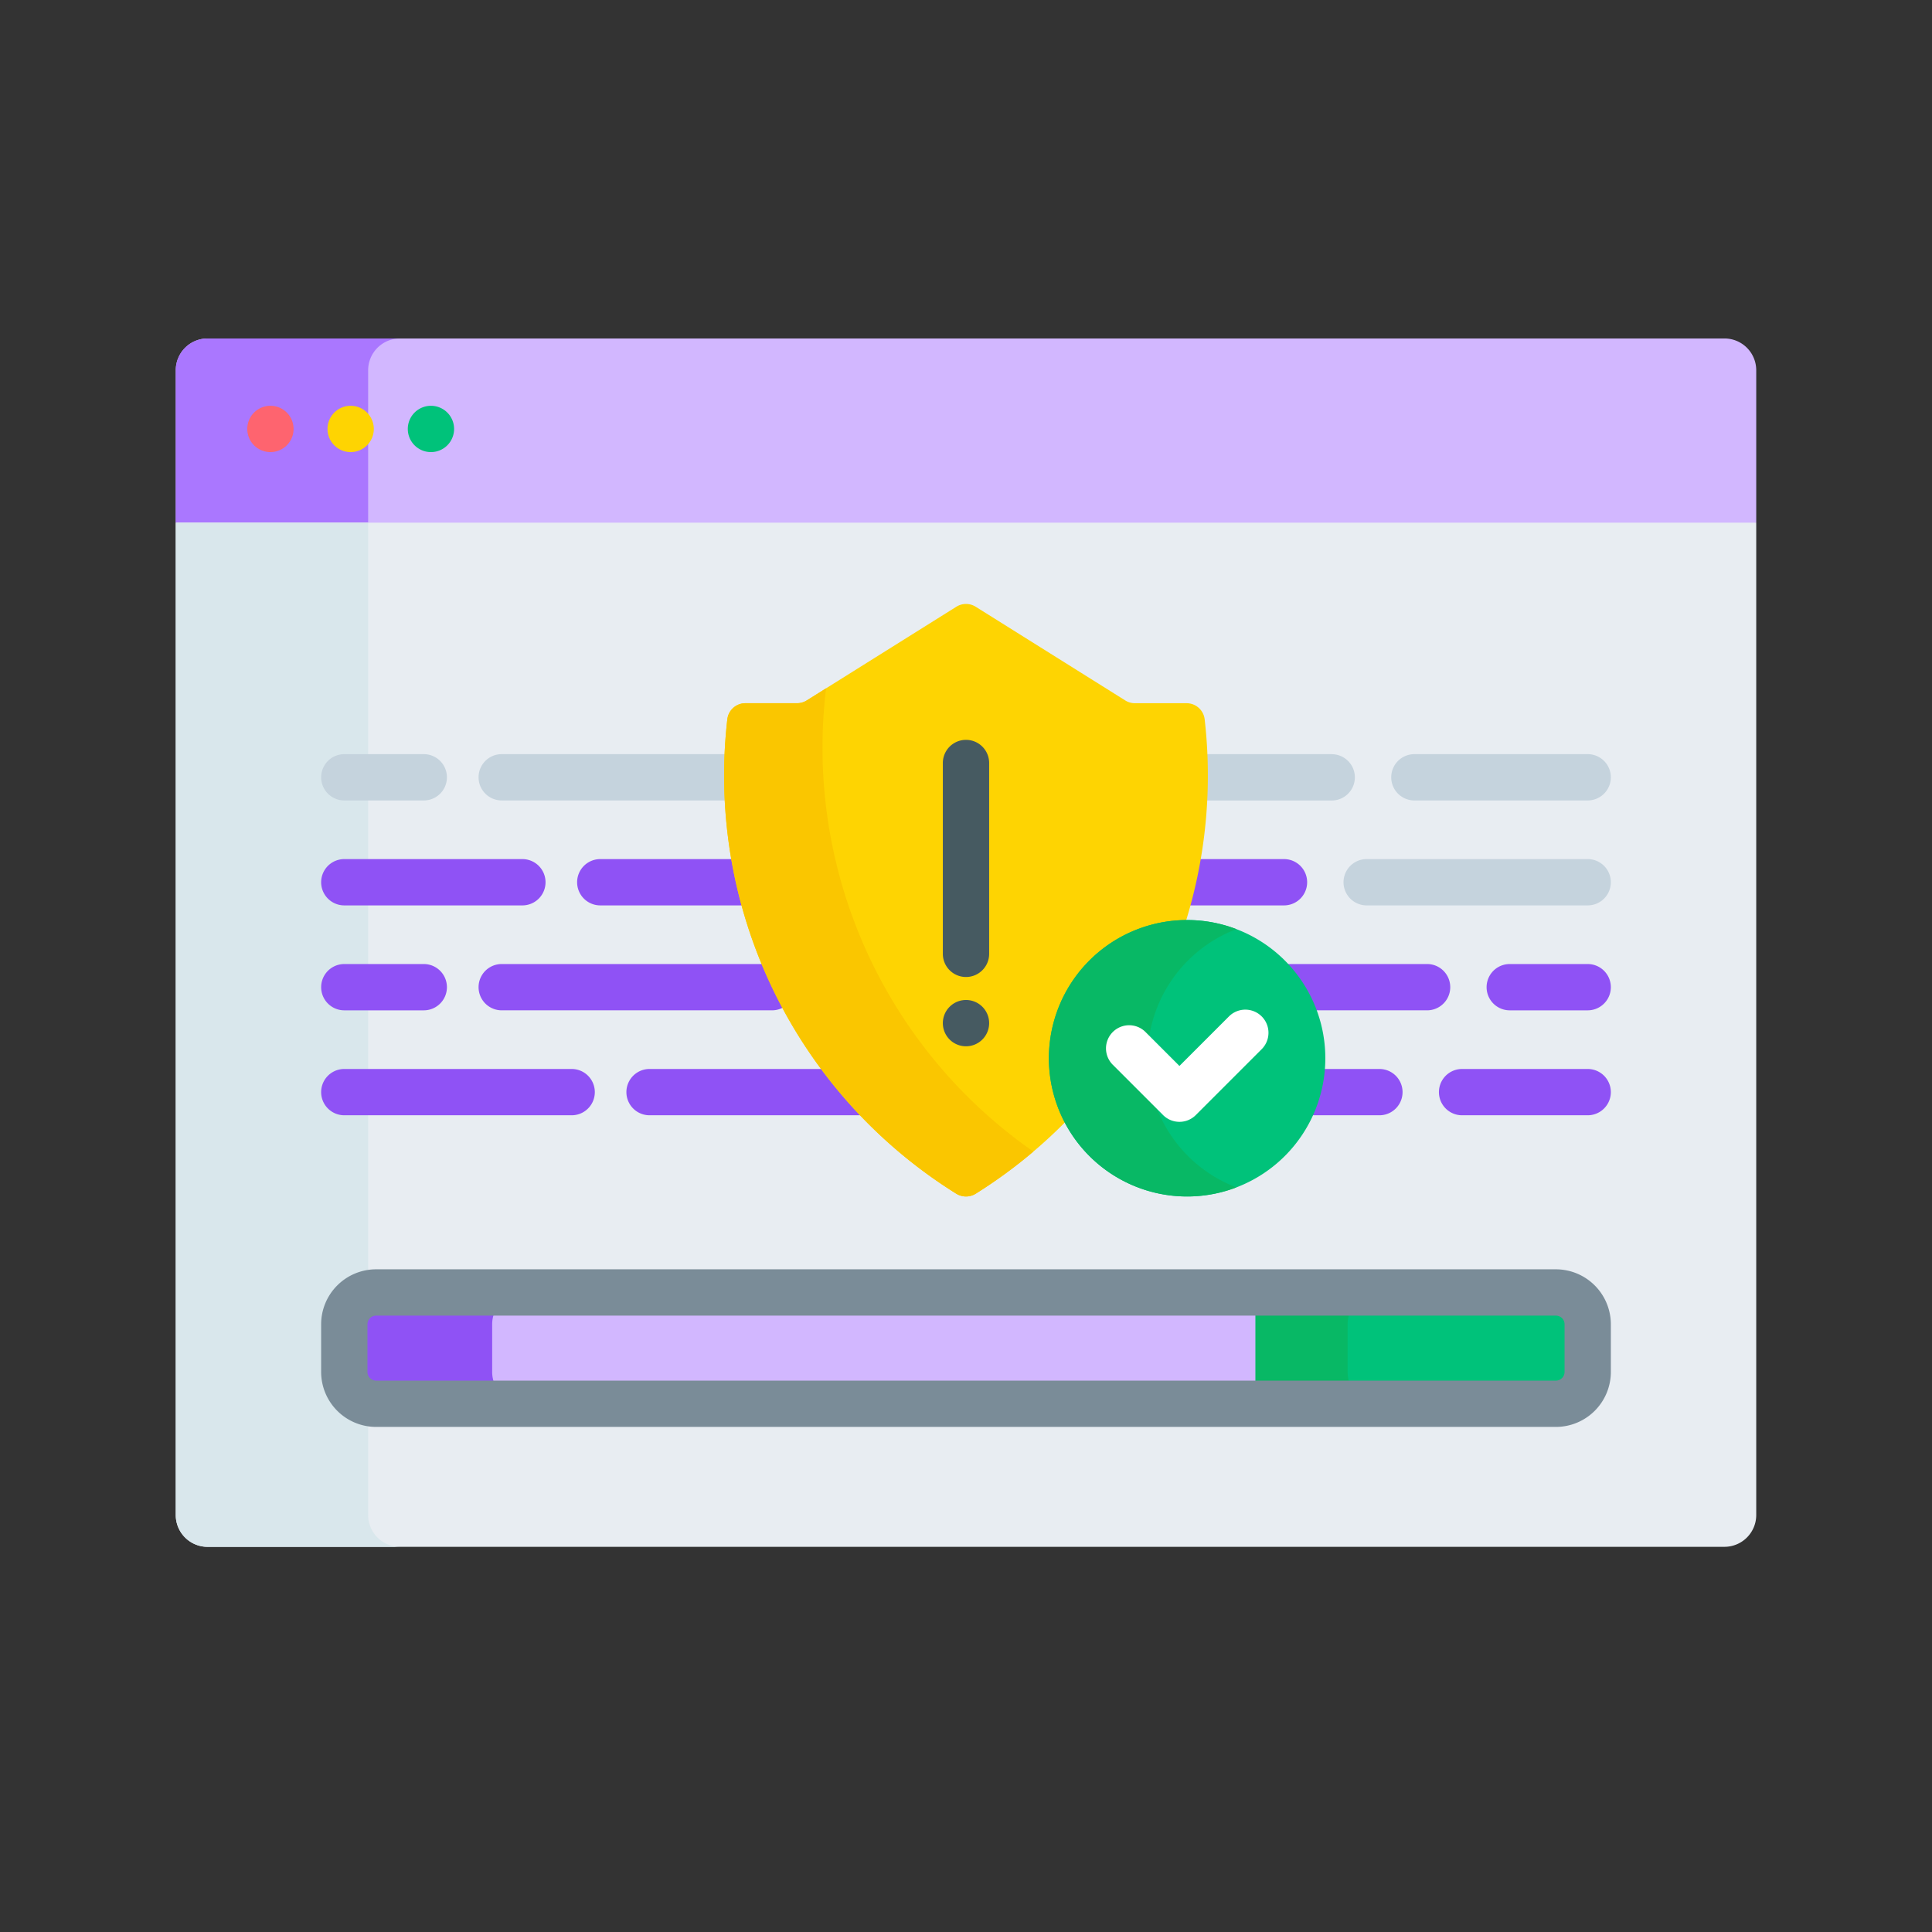 <svg id="Grupo_147391" data-name="Grupo 147391" xmlns="http://www.w3.org/2000/svg" xmlns:xlink="http://www.w3.org/1999/xlink" width="215.641" height="215.641" viewBox="0 0 215.641 215.641">
  <rect x="0" y="0" width="215.641" height="215.641" fill="#333333" stroke="none"/>
  <defs>
    <clipPath id="clip-path">
      <rect id="Rectángulo_40036" data-name="Rectángulo 40036" width="215.641" height="215.641" fill="none"/>
    </clipPath>
  </defs>
  <g id="Grupo_147390" data-name="Grupo 147390" clip-path="url(#clip-path)">
    <path id="Trazado_209186" data-name="Trazado 209186" d="M192.474,37.778H23.167a3.55,3.55,0,0,0-3.55,3.549V58.338l.806.355H195.491l.532-.355V41.327A3.549,3.549,0,0,0,192.474,37.778Z" fill="#d2b7ff"/>
    <path id="Trazado_209187" data-name="Trazado 209187" d="M41.091,58.339V41.328a3.549,3.549,0,0,1,3.549-3.549H23.167a3.549,3.549,0,0,0-3.55,3.549V58.339Z" fill="#a7f"/>
    <path id="Trazado_209188" data-name="Trazado 209188" d="M192.474,172.653H23.167a3.55,3.55,0,0,1-3.55-3.549V58.338H196.023V169.1a3.549,3.549,0,0,1-3.549,3.549" fill="#e8edf2"/>
    <path id="Trazado_209189" data-name="Trazado 209189" d="M41.091,169.1V58.339H19.617V169.1a3.549,3.549,0,0,0,3.55,3.549H44.64a3.549,3.549,0,0,1-3.549-3.549" fill="#d9e7ec"/>
    <path id="Trazado_209190" data-name="Trazado 209190" d="M30.181,45.293A2.584,2.584,0,1,1,27.6,47.877a2.584,2.584,0,0,1,2.584-2.584" fill="#fe646f"/>
    <path id="Trazado_209191" data-name="Trazado 209191" d="M39.139,45.293a2.584,2.584,0,1,1-2.584,2.584,2.584,2.584,0,0,1,2.584-2.584" fill="#fed402"/>
    <path id="Trazado_209192" data-name="Trazado 209192" d="M48.1,45.293a2.584,2.584,0,1,1-2.584,2.584A2.584,2.584,0,0,1,48.1,45.293" fill="#00c27a"/>
    <path id="Trazado_209193" data-name="Trazado 209193" d="M173.662,156.682H41.978a3.549,3.549,0,0,1-3.549-3.549v-5.325a3.549,3.549,0,0,1,3.549-3.549H173.662a3.549,3.549,0,0,1,3.549,3.549v5.325a3.549,3.549,0,0,1-3.549,3.549" fill="#00c27a"/>
    <path id="Trazado_209194" data-name="Trazado 209194" d="M150.413,153.133v-5.324a3.549,3.549,0,0,1,3.549-3.55H140.12v12.423h13.842a3.549,3.549,0,0,1-3.549-3.549" fill="#08b865"/>
    <path id="Trazado_209195" data-name="Trazado 209195" d="M140.12,144.259H41.979a3.549,3.549,0,0,0-3.55,3.549v5.325a3.549,3.549,0,0,0,3.55,3.549H140.12Z" fill="#d2b7ff"/>
    <path id="Trazado_209196" data-name="Trazado 209196" d="M54.934,153.133v-5.324a3.549,3.549,0,0,1,3.549-3.55H41.978a3.549,3.549,0,0,0-3.549,3.55v5.324a3.549,3.549,0,0,0,3.549,3.549H58.483a3.549,3.549,0,0,1-3.549-3.549" fill="#8f52f5"/>
    <path id="Trazado_209197" data-name="Trazado 209197" d="M47.3,89.343H38.43a2.584,2.584,0,0,1,0-5.168H47.3a2.584,2.584,0,1,1,0,5.168" fill="#c5d3dd"/>
    <path id="Trazado_209198" data-name="Trazado 209198" d="M177.211,89.343H157.867a2.584,2.584,0,0,1,0-5.168h19.344a2.584,2.584,0,1,1,0,5.168" fill="#c5d3dd"/>
    <path id="Trazado_209199" data-name="Trazado 209199" d="M81.168,86.547c0-.787.022-1.579.058-2.373H56a2.584,2.584,0,0,0,0,5.168H81.244C81.2,88.415,81.168,87.483,81.168,86.547Z" fill="#c5d3dd"/>
    <path id="Trazado_209200" data-name="Trazado 209200" d="M148.639,84.175H134.416c.034.793.057,1.586.057,2.373,0,.936-.03,1.867-.076,2.8h14.242a2.584,2.584,0,1,0,0-5.168" fill="#c5d3dd"/>
    <path id="Trazado_209201" data-name="Trazado 209201" d="M58.306,101.056H38.429a2.584,2.584,0,1,1,0-5.168H58.306a2.584,2.584,0,0,1,0,5.168" fill="#8f52f5"/>
    <path id="Trazado_209202" data-name="Trazado 209202" d="M177.211,101.056H152.542a2.584,2.584,0,1,1,0-5.168h24.669a2.584,2.584,0,1,1,0,5.168" fill="#c5d3dd"/>
    <path id="Trazado_209203" data-name="Trazado 209203" d="M81.964,95.888H67a2.584,2.584,0,1,0,0,5.168H83.109q-.694-2.544-1.145-5.168" fill="#8f52f5"/>
    <path id="Trazado_209204" data-name="Trazado 209204" d="M132.532,101.056h10.782a2.584,2.584,0,1,0,0-5.168h-9.638q-.447,2.622-1.144,5.168" fill="#8f52f5"/>
    <path id="Trazado_209205" data-name="Trazado 209205" d="M47.3,112.769H38.43a2.584,2.584,0,1,1,0-5.168H47.3a2.584,2.584,0,0,1,0,5.168" fill="#8f52f5"/>
    <path id="Trazado_209206" data-name="Trazado 209206" d="M177.211,112.769h-8.7a2.584,2.584,0,0,1,0-5.168h8.7a2.584,2.584,0,1,1,0,5.168" fill="#8f52f5"/>
    <path id="Trazado_209207" data-name="Trazado 209207" d="M85.351,107.6H56a2.584,2.584,0,0,0,0,5.168h30.17a2.57,2.57,0,0,0,1.427-.431q-1.236-2.31-2.245-4.737" fill="#8f52f5"/>
    <path id="Trazado_209208" data-name="Trazado 209208" d="M159.287,107.6H143.3a15.107,15.107,0,0,1,3.3,5.168h12.686a2.584,2.584,0,1,0,0-5.168" fill="#8f52f5"/>
    <path id="Trazado_209209" data-name="Trazado 209209" d="M63.807,124.482H38.429a2.584,2.584,0,1,1,0-5.168H63.807a2.584,2.584,0,0,1,0,5.168Z" fill="#8f52f5"/>
    <path id="Trazado_209210" data-name="Trazado 209210" d="M177.211,124.482h-14.02a2.584,2.584,0,0,1,0-5.168h14.02a2.584,2.584,0,0,1,0,5.168Z" fill="#8f52f5"/>
    <path id="Trazado_209211" data-name="Trazado 209211" d="M92.042,119.314H72.5a2.584,2.584,0,1,0,0,5.168H96.452A54.268,54.268,0,0,1,92.042,119.314Z" fill="#8f52f5"/>
    <path id="Trazado_209212" data-name="Trazado 209212" d="M153.963,119.314h-6.431a14.951,14.951,0,0,1-1.361,5.168h7.792a2.584,2.584,0,0,0,0-5.168" fill="#8f52f5"/>
    <path id="Trazado_209213" data-name="Trazado 209213" d="M117.419,118.118a15.1,15.1,0,0,1,14.876-15.077,55.133,55.133,0,0,0,2.164-22.757,2.031,2.031,0,0,0-2.019-1.795h-5.768a2.023,2.023,0,0,1-1.077-.31L108.9,67.72a2.033,2.033,0,0,0-2.155,0l-16.7,10.459a2.026,2.026,0,0,1-1.078.31H83.2a2.03,2.03,0,0,0-2.019,1.795,55,55,0,0,0,25.547,52.948,2.057,2.057,0,0,0,2.183,0,55.281,55.281,0,0,0,10.191-8.2,14.993,14.993,0,0,1-1.684-6.912" fill="#fed402"/>
    <path id="Trazado_209214" data-name="Trazado 209214" d="M91.805,83.419a55.1,55.1,0,0,1,.359-6.263,1.914,1.914,0,0,1,.073-.349l-2.191,1.372a2.032,2.032,0,0,1-1.078.31H83.2a2.031,2.031,0,0,0-2.019,1.795,55,55,0,0,0,25.548,52.948,2.055,2.055,0,0,0,2.182,0,55.177,55.177,0,0,0,6.43-4.7,54.932,54.932,0,0,1-23.537-45.11" fill="#fac600"/>
    <path id="Trazado_209215" data-name="Trazado 209215" d="M107.82,109.048a2.584,2.584,0,0,1-2.584-2.584v-21.3a2.584,2.584,0,0,1,5.168,0v21.3a2.584,2.584,0,0,1-2.584,2.584" fill="#465a61"/>
    <path id="Trazado_209216" data-name="Trazado 209216" d="M107.82,111.614a2.584,2.584,0,1,1-2.584,2.584,2.584,2.584,0,0,1,2.584-2.584" fill="#465a61"/>
    <path id="Trazado_209217" data-name="Trazado 209217" d="M132.5,102.691a15.427,15.427,0,1,1-15.427,15.427A15.427,15.427,0,0,1,132.5,102.691" fill="#00c27a"/>
    <path id="Trazado_209218" data-name="Trazado 209218" d="M128.078,118.118A15.43,15.43,0,0,1,138,103.705a15.427,15.427,0,1,0,0,28.826,15.43,15.43,0,0,1-9.925-14.413" fill="#08b865"/>
    <path id="Trazado_209219" data-name="Trazado 209219" d="M131.644,125.214a2.573,2.573,0,0,1-1.827-.757l-5.638-5.638a2.584,2.584,0,0,1,3.654-3.654l3.811,3.811,5.526-5.527a2.584,2.584,0,0,1,3.655,3.654l-7.354,7.354A2.575,2.575,0,0,1,131.644,125.214Z" fill="#fff"/>
    <path id="Trazado_209220" data-name="Trazado 209220" d="M173.663,159.266H41.979a6.142,6.142,0,0,1-6.135-6.134v-5.324a6.141,6.141,0,0,1,6.135-6.133H173.661a6.141,6.141,0,0,1,6.135,6.133v5.324a6.14,6.14,0,0,1-6.133,6.134M41.979,146.843a.966.966,0,0,0-.965.965v5.325a.966.966,0,0,0,.965.965H173.661a.967.967,0,0,0,.967-.965v-5.325a.967.967,0,0,0-.967-.965Z" fill="#7a8c98"/>
  </g>
</svg>
